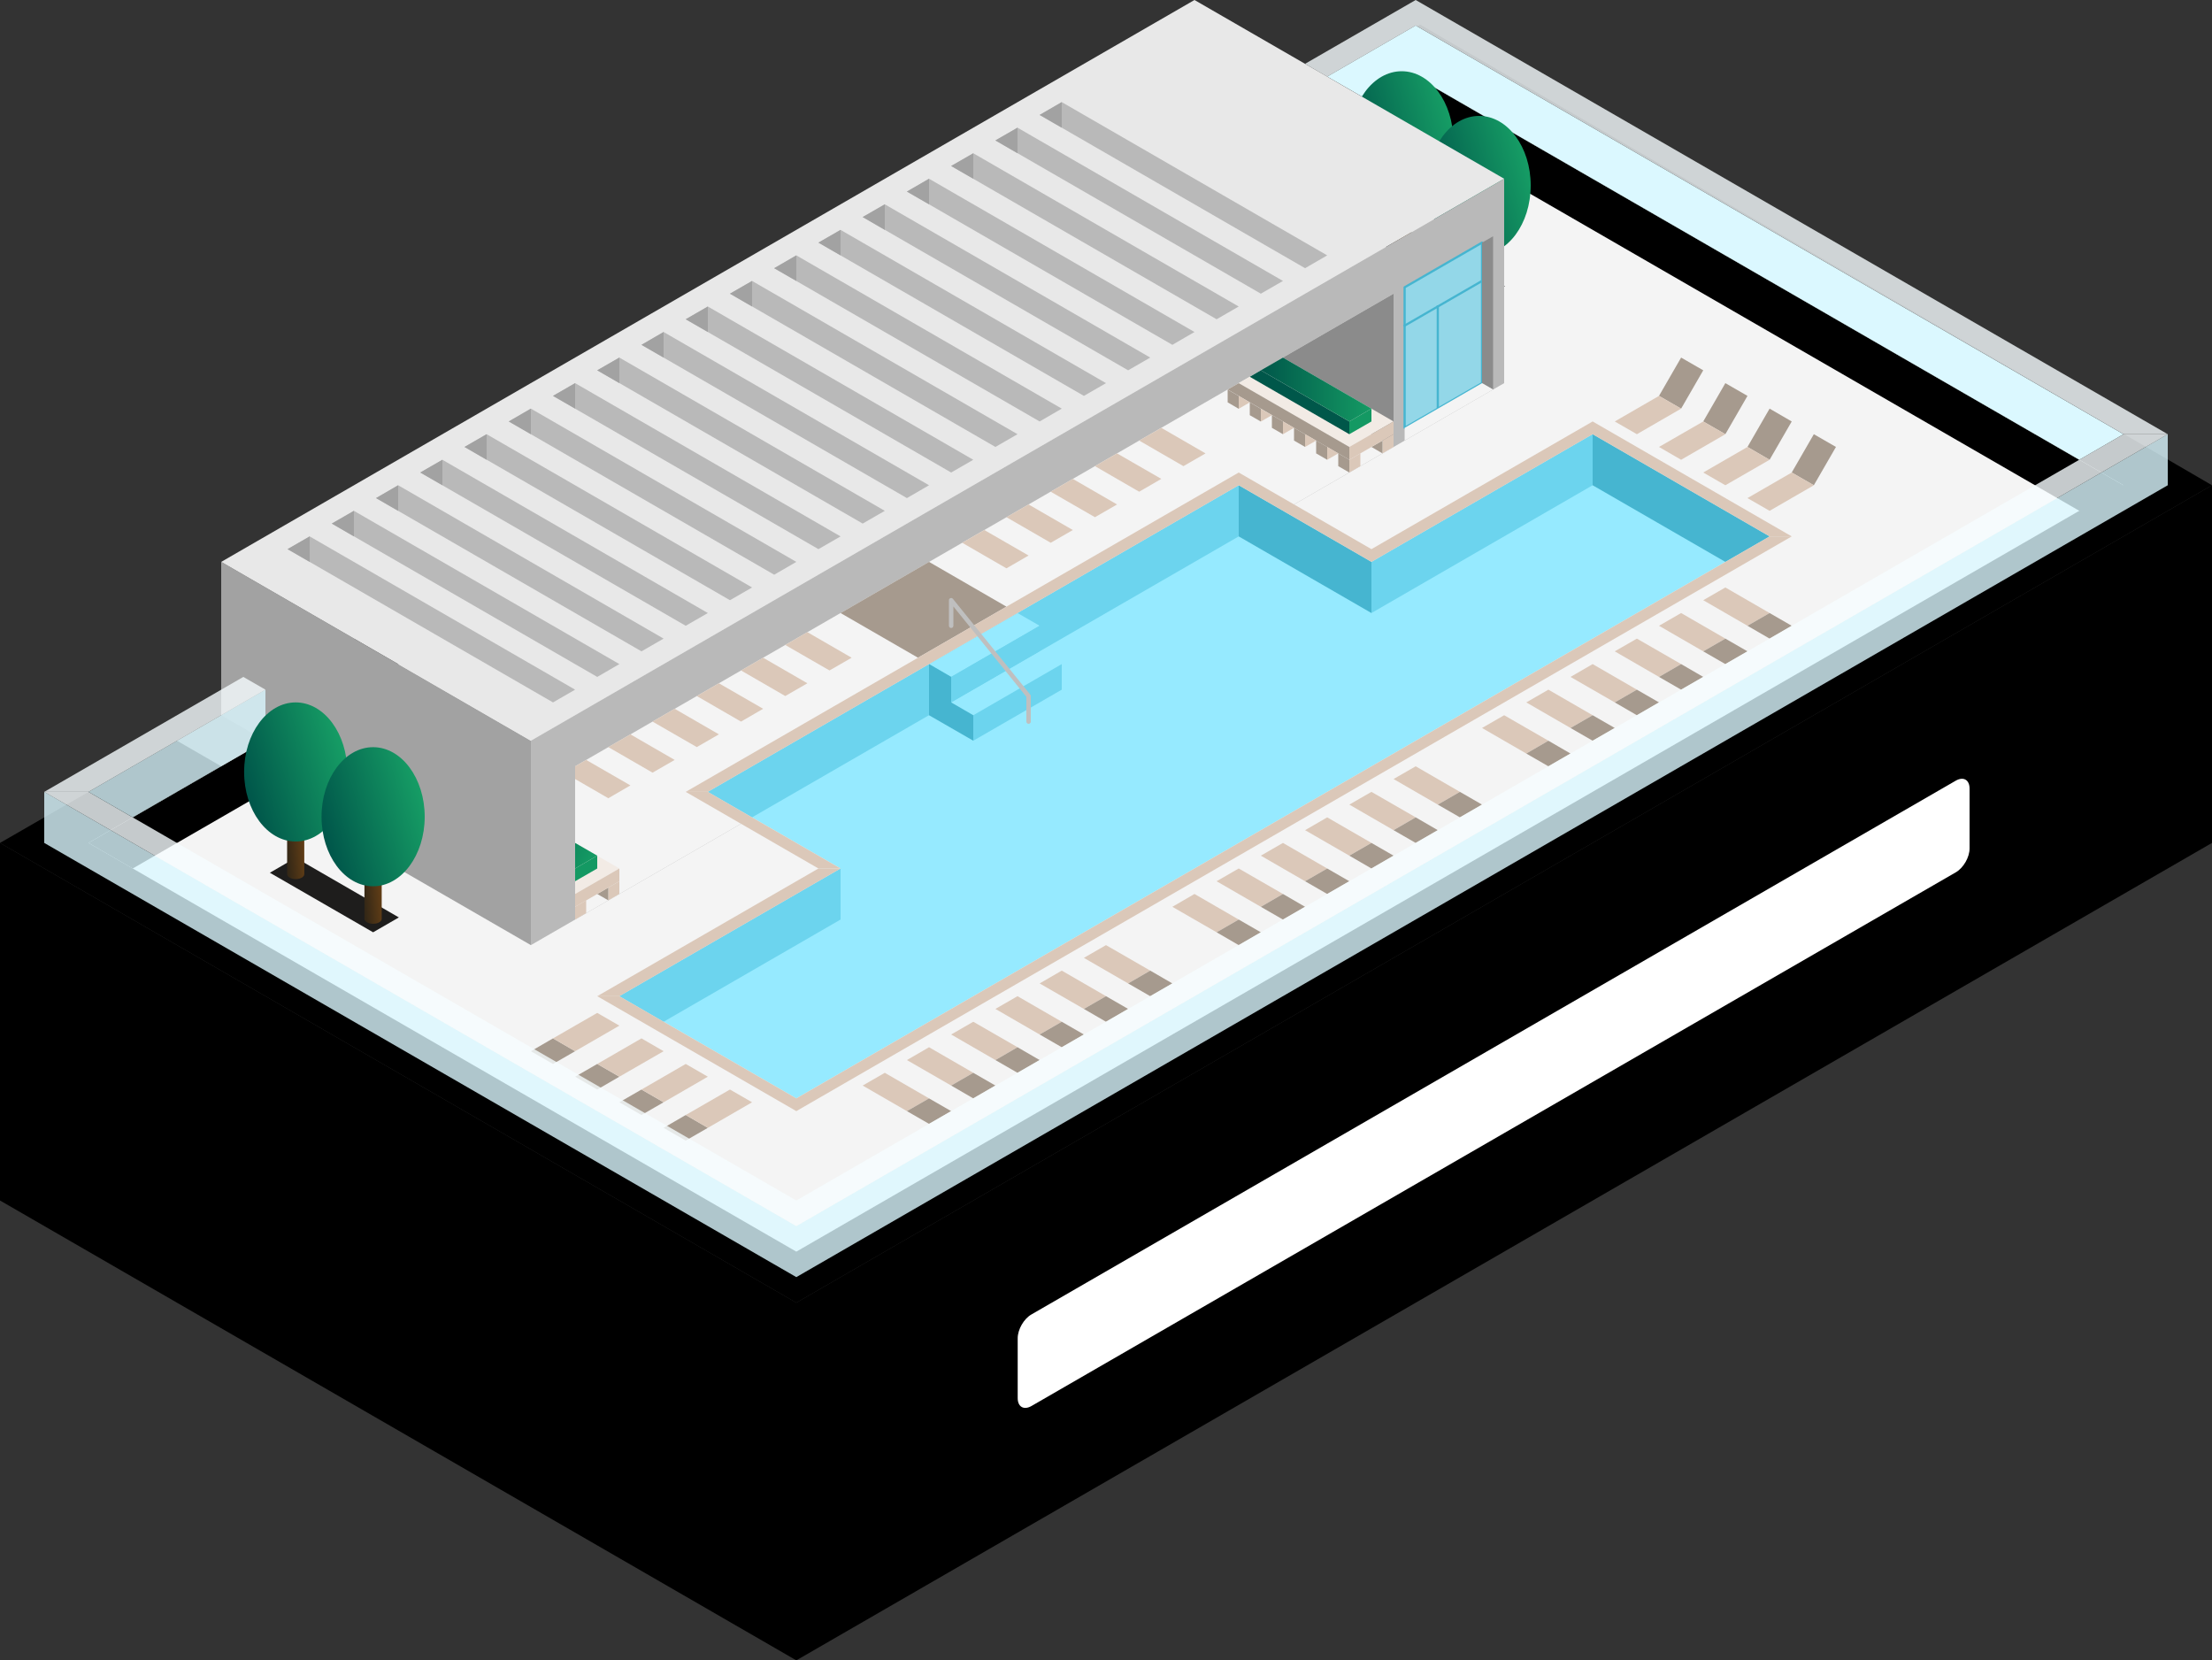<?xml version="1.0" encoding="utf-8"?>

<svg version="1.1" id="Layer_1"
	 xmlns="http://www.w3.org/2000/svg" xmlns:xlink="http://www.w3.org/1999/xlink" x="0px" y="0px" viewBox="0 0 250 187.64"
	 style="enable-background:new 0 0 250 187.64;" xml:space="preserve">
<rect x="0" y="0" width="250" height="187.64" fill="#333333" stroke="none"/>
<style type="text/css">
	.st0{fill:#F4F4F4;}
	.st1{fill:#DBF8FF;}
	.st2{opacity:0.8;}
	.st3{fill:#F6FDFF;}
	.st4{fill:#1E1D1C;}
	.st5{fill:url(#Compound_Shape_4_);}
	.st6{fill:url(#Ellipse_4_);}
	.st7{fill:url(#Compound_Shape_5_);}
	.st8{fill:url(#Ellipse_5_);}
	.st9{fill:#FFFFFF;}
	.st10{fill:#A2A2A2;}
	.st11{fill:#E8E8E8;}
	.st12{fill:#B9B9B9;}
	.st13{fill:#8B8B8B;}
	.st14{fill:#96EAFF;}
	.st15{fill:#6CD4EE;}
	.st16{fill:#46B5D0;}
	.st17{fill:#A69A8E;}
	.st18{fill:#DBC8B9;}
	.st19{fill:url(#Compound_Shape_6_);}
	.st20{fill:url(#Ellipse_6_);}
	.st21{fill:url(#Compound_Shape_7_);}
	.st22{fill:url(#Ellipse_7_);}
	.st23{fill:none;stroke:#BFBFBF;stroke-width:0.5;stroke-linecap:round;stroke-linejoin:round;stroke-miterlimit:3;}
	.st24{fill:#F2EBE5;}
	.st25{fill:#149963;}
	.st26{fill:#00574A;}
	.st27{fill:url(#Path_174_);}
	.st28{fill:url(#Path_175_);}
	.st29{fill:#93D7E8;stroke:#46B5D0;stroke-width:0.25;stroke-linecap:round;stroke-linejoin:round;stroke-miterlimit:3;}
	.st30{fill:none;stroke:#46B5D0;stroke-width:0.25;stroke-linecap:square;stroke-miterlimit:3;}
</style>
<switch>
	<g>
		<g id="roof-4a">
			<path id="roof-top" class="top_x002D_T1" d="M0,95.26l90,51.96l160-92.38L160.5,2.78L0,95.26z"/>
			<path id="Path" class="st0" d="M90,141.45l150-86.61L160,8.66L10,95.26L90,141.45z"/>
			<path id="Path_1_" class="exterior_x002D_L1" d="M237.5,59.17L160,14.43V8.66l82.5,47.63L237.5,59.17z"/>
			<path id="Path_2_" class="st1" d="M235,51.96l5-2.89L160,2.88v5.78L235,51.96z"/>
			<g class="st2">
				<path id="Path_3_" class="st3" d="M245,49.07L160,0v2.88l80,46.19H245z"/>
			</g>
			<path id="Path_4_" class="st1" d="M155,11.54l5-2.88V2.88l-10,5.78L155,11.54z"/>
			<g class="st2">
				<path id="Path_5_" class="st3" d="M160,0l-12.5,7.21l2.5,1.45l10-5.78V0z"/>
			</g>
			<path id="Path_6_" class="exterior_x002D_R4" d="M160,8.66v5.77l-5-2.89L160,8.66z"/>
			<path id="roof-right" class="exterior_x002D_R4" d="M250,95.26V54.84L90,147.22v40.42L250,95.26z"/>
			<path id="roof-left" class="exterior_x002D_L1" d="M0,135.67V95.26l90,51.96v40.42L0,135.67z"/>
			<path id="Path_7_" class="st4" d="M155.5,27.29l11.67,6.74l2.91-1.68l-11.66-6.74L155.5,27.29z"/>
			
				<linearGradient id="Compound_Shape_4_" gradientUnits="userSpaceOnUse" x1="-369.36" y1="623.974" x2="-368.385" y2="624.198" gradientTransform="matrix(1.94 0 0 -5.05 874.01 3176.98)">
				<stop  offset="0" style="stop-color:#332716"/>
				<stop  offset="1" style="stop-color:#603D16"/>
			</linearGradient>
			<path id="Compound_Shape" class="st5" d="M159.39,27.46L159.39,27.46c0,0.31-0.44,0.56-0.97,0.56c-0.54,0-0.97-0.25-0.97-0.56
				l0,0l0,0v-4.49h1.94V27.46L159.39,27.46z"/>
			
				<linearGradient id="Ellipse_4_" gradientUnits="userSpaceOnUse" x1="-373.185" y1="603.812" x2="-372.26" y2="604.183" gradientTransform="matrix(11.67 0 0 -15.72 4508.16 9510.71)">
				<stop  offset="0" style="stop-color:#00564A"/>
				<stop  offset="1" style="stop-color:#169D65"/>
			</linearGradient>
			<ellipse id="Ellipse" vector-effect="non-scaling-stroke" class="st6" cx="158.42" cy="15.91" rx="5.83" ry="7.86"/>
			
				<linearGradient id="Compound_Shape_5_" gradientUnits="userSpaceOnUse" x1="-369.36" y1="623.974" x2="-368.385" y2="624.197" gradientTransform="matrix(1.94 0 0 -5.05 882.75 3182.03)">
				<stop  offset="0" style="stop-color:#332716"/>
				<stop  offset="1" style="stop-color:#603D16"/>
			</linearGradient>
			<path id="Compound_Shape_1_" class="st7" d="M168.14,32.51L168.14,32.51c0,0.31-0.44,0.56-0.97,0.56c-0.54,0-0.98-0.25-0.98-0.56
				l0,0v-4.49h1.95V32.51L168.14,32.51z"/>
			
				<linearGradient id="Ellipse_5_" gradientUnits="userSpaceOnUse" x1="-373.184" y1="603.812" x2="-372.259" y2="604.183" gradientTransform="matrix(11.67 0 0 -15.72 4516.91 9515.76)">
				<stop  offset="0" style="stop-color:#00564A"/>
				<stop  offset="1" style="stop-color:#169D65"/>
			</linearGradient>
			<ellipse id="Ellipse_1_" vector-effect="non-scaling-stroke" class="st8" cx="167.17" cy="20.96" rx="5.83" ry="7.86"/>
			<path id="light_x2F_sign" class="st9" d="M116.57,148.55l104.48-60.33c0.86-0.49,1.55-0.09,1.55,0.9v6.77
				c0,0.99-0.69,2.19-1.55,2.69L116.57,158.9c-0.86,0.49-1.55,0.09-1.55-0.9v-6.76C115.02,150.25,115.71,149.04,116.57,148.55z"/>
			<path id="Path_8_" class="st10" d="M25,86.6l35,20.21v-23.1L25,63.5V86.6z"/>
			<path id="Path_9_" class="st11" d="M135,0l35,20.2L60,83.71L25,63.5L135,0z"/>
			<path id="Path_10_" class="st12" d="M60,106.81L170,43.3V20.2L60,83.71V106.81z"/>
			<path id="Path_11_" class="st0" d="M157.5,50.51L65,103.92V86.6l92.5-53.41V50.51z"/>
			<path id="Path_12_" class="st13" d="M142.5,41.85l15-8.66v17.32L142.5,41.85z"/>
			<path id="Path_13_" class="st14" d="M80,89.49l15,8.66l-25,14.43l20,11.55l110-63.51l-20-11.55L155,63.5l-15-8.66L80,89.49z"/>
			<path id="Path_14_" class="st15" d="M180,49.07v5.77l-25,14.44V63.5L180,49.07z"/>
			<path id="Path_15_" class="st16" d="M140,54.84v5.78l15,8.66V63.5L140,54.84z"/>
			<path id="Path_16_" class="st15" d="M85,92.37l55-31.75v-5.78L80,89.49L85,92.37z"/>
			<path id="Path_17_" class="st15" d="M95,98.15v5.77l-20,11.55l-5-2.89L95,98.15z"/>
			<path id="Path_18_" class="st16" d="M180,54.84v-5.77l20,11.55l-5,2.88L180,54.84z"/>
			<path id="Path_19_" class="exterior_x002D_R4" d="M30,89.49v-5.78L10,95.26l5,2.89L30,89.49z"/>
			<path id="Path_20_" class="st17" d="M190,46.18l-2.5-1.44l2.5-4.33l2.5,1.44L190,46.18z"/>
			<path id="Path_21_" class="st18" d="M185,49.07l5-2.89l-2.5-1.44l-5,2.89L185,49.07z"/>
			<path id="Path_22_" class="st17" d="M67.5,123.13l-2.5-1.45l2.5-1.44l2.5,1.44L67.5,123.13z"/>
			<path id="Path_23_" class="st18" d="M72.5,117.35l-5,2.89l2.5,1.44l5-2.88L72.5,117.35z"/>
			<path id="Path_24_" class="st17" d="M72.5,126.01l-2.5-1.44l2.5-1.44l2.5,1.44L72.5,126.01z"/>
			<path id="Path_25_" class="st18" d="M77.5,120.24l-5,2.89l2.5,1.44l5-2.89L77.5,120.24z"/>
			<path id="Path_26_" class="st17" d="M62.5,117.35l2.5,1.45l-2.5,1.44L60,118.8L62.5,117.35z"/>
			<path id="Path_27_" class="st18" d="M70,115.91l-5,2.89l-2.5-1.45l5-2.88L70,115.91z"/>
			<path id="Path_28_" class="st17" d="M77.5,126.01l2.5,1.45l-2.5,1.44l-2.5-1.44L77.5,126.01z"/>
			<path id="Path_29_" class="st18" d="M85,124.57l-5,2.89l-2.5-1.45l5-2.88L85,124.57z"/>
			<path id="Path_30_" class="st17" d="M205,54.84l-2.5-1.44l2.5-4.33l2.5,1.44L205,54.84z"/>
			<path id="Path_31_" class="st18" d="M200,57.73l5-2.89l-2.5-1.44l-5,2.89L200,57.73z"/>
			<path id="Path_32_" class="st17" d="M195,49.07l-2.5-1.44l2.5-4.33l2.5,1.44L195,49.07z"/>
			<path id="Path_33_" class="st18" d="M190,51.96l5-2.89l-2.5-1.44l-5,2.88L190,51.96z"/>
			<path id="Path_34_" class="st17" d="M200,51.96l-2.5-1.45l2.5-4.33l2.5,1.45L200,51.96z"/>
			<path id="Path_35_" class="st18" d="M195,54.84l5-2.88l-2.5-1.45l-5,2.89L195,54.84z"/>
			<path id="Path_36_" class="st14" d="M105,75.05l2.5,1.45l10-5.78l-2.5-1.44L105,75.05z"/>
			<path id="Path_37_" class="st14" d="M107.5,79.38l2.5,1.45l10-5.78l-2.5-1.44L107.5,79.38z"/>
			<path id="Path_38_" class="st15" d="M107.5,79.38V76.5l10-5.78v2.89L107.5,79.38z"/>
			<path id="Path_39_" class="st15" d="M110,80.83v2.88l10-5.77v-2.89L110,80.83z"/>
			<path id="Path_40_" class="st16" d="M105,80.83l5,2.88v-2.88l-2.5-1.45V76.5l-2.5-1.45V80.83z"/>
			<path id="Path_41_" class="st13" d="M25,86.6l5-2.89l-5-2.88l-5,2.88L25,86.6z"/>
			<path id="Path_42_" class="st18" d="M97.5,122.68l5,2.89l2.5-1.44l-5-2.89L97.5,122.68z"/>
			<path id="Path_43_" class="st17" d="M105,127.01l2.5-1.44l-2.5-1.44l-2.5,1.44L105,127.01z"/>
			<path id="Path_44_" class="st18" d="M112.5,114.02l5,2.89l2.5-1.44l-5-2.89L112.5,114.02z"/>
			<path id="Path_45_" class="st17" d="M120,118.35l2.5-1.44l-2.5-1.44l-2.5,1.44L120,118.35z"/>
			<path id="Path_46_" class="st18" d="M102.5,119.8l5,2.88l2.5-1.44l-5-2.89L102.5,119.8z"/>
			<path id="Path_47_" class="st17" d="M110,124.13l2.5-1.45l-2.5-1.44l-2.5,1.44L110,124.13z"/>
			<path id="Path_48_" class="st18" d="M117.5,111.14l5,2.88l2.5-1.44l-5-2.89L117.5,111.14z"/>
			<path id="Path_49_" class="st17" d="M125,115.47l2.5-1.45l-2.5-1.44l-2.5,1.44L125,115.47z"/>
			<path id="Path_50_" class="st18" d="M107.5,116.91l5,2.89l2.5-1.45l-5-2.88L107.5,116.91z"/>
			<path id="Path_51_" class="st17" d="M115,121.24l2.5-1.44l-2.5-1.45l-2.5,1.45L115,121.24z"/>
			<path id="Path_52_" class="st18" d="M122.5,108.25l5,2.89l2.5-1.45l-5-2.88L122.5,108.25z"/>
			<path id="Path_53_" class="st17" d="M130,112.58l2.5-1.44l-2.5-1.45l-2.5,1.45L130,112.58z"/>
			<path id="Path_54_" class="st18" d="M96.25,74.33l-5-2.89l-2.5,1.45l5,2.88L96.25,74.33z"/>
			<path id="Path_55_" class="st18" d="M81.25,82.99l-5-2.89l-2.5,1.45l5,2.88L81.25,82.99z"/>
			<path id="Path_56_" class="st18" d="M91.25,77.22l-5-2.89l-2.5,1.44l5,2.89L91.25,77.22z"/>
			<path id="Path_57_" class="st18" d="M76.25,85.88l-5-2.89l-2.5,1.44l5,2.89L76.25,85.88z"/>
			<path id="Path_58_" class="st18" d="M86.25,80.1l-5-2.88l-2.5,1.44l5,2.89L86.25,80.1z"/>
			<path id="Path_59_" class="st18" d="M71.25,88.76l-5-2.88L65,86.6v1.44l3.75,2.17L71.25,88.76z"/>
			<path id="Path_60_" class="st18" d="M126.25,57.01l-5-2.89l-2.5,1.45l5,2.88L126.25,57.01z"/>
			<path id="Path_61_" class="st18" d="M136.25,51.24l-5-2.89l-2.5,1.44l5,2.89L136.25,51.24z"/>
			<path id="Path_62_" class="st18" d="M121.25,59.9l-5-2.89l-2.5,1.44l5,2.89L121.25,59.9z"/>
			<path id="Path_63_" class="st18" d="M131.25,54.12l-5-2.88l-2.5,1.44l5,2.89L131.25,54.12z"/>
			<path id="Path_64_" class="st18" d="M116.25,62.78l-5-2.88l-2.5,1.44l5,2.89L116.25,62.78z"/>
			<path id="Path_65_" class="st18" d="M157.5,88.04l5,2.89l2.5-1.44l-5-2.89L157.5,88.04z"/>
			<path id="Path_66_" class="st17" d="M165,92.37l2.5-1.44l-2.5-1.44l-2.5,1.44L165,92.37z"/>
			<path id="Path_67_" class="st18" d="M142.5,96.7l5,2.89l2.5-1.44l-5-2.89L142.5,96.7z"/>
			<path id="Path_68_" class="st17" d="M150,101.03l2.5-1.44l-2.5-1.44l-2.5,1.44L150,101.03z"/>
			<path id="Path_69_" class="st18" d="M132.5,102.48l5,2.88l2.5-1.44l-5-2.89L132.5,102.48z"/>
			<path id="Path_70_" class="st17" d="M140,106.81l2.5-1.45l-2.5-1.44l-2.5,1.44L140,106.81z"/>
			<path id="Path_71_" class="st18" d="M147.5,93.82l5,2.88l2.5-1.44l-5-2.89L147.5,93.82z"/>
			<path id="Path_72_" class="st17" d="M155,98.15l2.5-1.45l-2.5-1.44l-2.5,1.44L155,98.15z"/>
			<path id="Path_73_" class="st18" d="M137.5,99.59l5,2.89l2.5-1.45l-5-2.88L137.5,99.59z"/>
			<path id="Path_74_" class="st17" d="M145,103.92l2.5-1.44l-2.5-1.45l-2.5,1.45L145,103.92z"/>
			<path id="Path_75_" class="st18" d="M152.5,90.93l5,2.89l2.5-1.45l-5-2.88L152.5,90.93z"/>
			<path id="Path_76_" class="st17" d="M160,95.26l2.5-1.44l-2.5-1.45l-2.5,1.45L160,95.26z"/>
			<path id="Path_77_" class="st18" d="M187.5,70.72l5,2.89l2.5-1.44l-5-2.89L187.5,70.72z"/>
			<path id="Path_78_" class="st17" d="M195,75.05l2.5-1.44l-2.5-1.44l-2.5,1.44L195,75.05z"/>
			<path id="Path_79_" class="st18" d="M172.5,79.38l5,2.89l2.5-1.44l-5-2.89L172.5,79.38z"/>
			<path id="Path_80_" class="st17" d="M180,83.71l2.5-1.44l-2.5-1.44l-2.5,1.44L180,83.71z"/>
			<path id="Path_81_" class="st18" d="M192.5,67.83l5,2.89l2.5-1.44l-5-2.89L192.5,67.83z"/>
			<path id="Path_82_" class="st17" d="M200,72.17l2.5-1.45l-2.5-1.44l-2.5,1.44L200,72.17z"/>
			<path id="Path_83_" class="st18" d="M177.5,76.5l5,2.88l2.5-1.44l-5-2.89L177.5,76.5z"/>
			<path id="Path_84_" class="st17" d="M185,80.83l2.5-1.45l-2.5-1.44l-2.5,1.44L185,80.83z"/>
			<path id="Path_85_" class="st18" d="M167.5,82.27l5,2.89l2.5-1.45l-5-2.88L167.5,82.27z"/>
			<path id="Path_86_" class="st17" d="M175,86.6l2.5-1.44l-2.5-1.45l-2.5,1.45L175,86.6z"/>
			<path id="Path_87_" class="st18" d="M182.5,73.61l5,2.89l2.5-1.45l-5-2.88L182.5,73.61z"/>
			<path id="Path_88_" class="st17" d="M190,77.94l2.5-1.44l-2.5-1.45l-2.5,1.45L190,77.94z"/>
			<g class="st2">
				<path id="Path_89_" class="st1" d="M90,144.33l155-89.49v-5.77L90,138.56V144.33z"/>
			</g>
			<g class="st2">
				<path id="Path_90_" class="st3" d="M240,49.07h5L90,138.56v-2.89L240,49.07z"/>
			</g>
			<g class="st2">
				<path id="Path_91_" class="st1" d="M5,95.26v-5.77l85,49.07v5.77L5,95.26z"/>
			</g>
			<path id="Path_92_" class="st17" d="M103.75,74.33L95,69.28l10-5.78l8.75,5.06L103.75,74.33z"/>
			<g class="st2">
				<path id="Path_93_" class="st3" d="M90,135.67L10,89.49H5l85,49.07V135.67z"/>
			</g>
			<g class="st2">
				<path id="Path_94_" class="st1" d="M30,83.71v-5.77L10,89.49l5,2.88"/>
			</g>
			<g class="st2">
				<path id="Path_95_" class="st3" d="M5,89.49L27.5,76.5l2.5,1.44L10,89.49H5z"/>
			</g>
			<path id="Path_96_" class="st4" d="M30.5,98.63l11.67,6.73l2.91-1.68l-11.66-6.74L30.5,98.63z"/>
			
				<linearGradient id="Compound_Shape_6_" gradientUnits="userSpaceOnUse" x1="-369.36" y1="623.974" x2="-368.385" y2="624.198" gradientTransform="matrix(1.94 0 0 -5.05 749.01 3248.31)">
				<stop  offset="0" style="stop-color:#332716"/>
				<stop  offset="1" style="stop-color:#603D16"/>
			</linearGradient>
			<path id="Compound_Shape_2_" class="st19" d="M34.39,98.79L34.39,98.79c0,0.31-0.44,0.56-0.97,0.56c-0.54,0-0.97-0.25-0.97-0.56
				l0,0l0,0V94.3h1.94V98.79L34.39,98.79z"/>
			
				<linearGradient id="Ellipse_6_" gradientUnits="userSpaceOnUse" x1="-373.184" y1="603.812" x2="-372.259" y2="604.183" gradientTransform="matrix(11.67 0 0 -15.72 4383.16 9582.04)">
				<stop  offset="0" style="stop-color:#00564A"/>
				<stop  offset="1" style="stop-color:#169D65"/>
			</linearGradient>
			<ellipse id="Ellipse_2_" vector-effect="non-scaling-stroke" class="st20" cx="33.42" cy="87.24" rx="5.83" ry="7.86"/>
			
				<linearGradient id="Compound_Shape_7_" gradientUnits="userSpaceOnUse" x1="-369.36" y1="623.974" x2="-368.385" y2="624.197" gradientTransform="matrix(1.94 0 0 -5.05 757.75 3253.36)">
				<stop  offset="0" style="stop-color:#332716"/>
				<stop  offset="1" style="stop-color:#603D16"/>
			</linearGradient>
			<path id="Compound_Shape_3_" class="st21" d="M43.14,103.84L43.14,103.84c0,0.31-0.44,0.56-0.97,0.56
				c-0.54,0-0.98-0.25-0.98-0.56l0,0v-4.49h1.95V103.84L43.14,103.84z"/>
			
				<linearGradient id="Ellipse_7_" gradientUnits="userSpaceOnUse" x1="-373.184" y1="603.812" x2="-372.259" y2="604.183" gradientTransform="matrix(11.67 0 0 -15.72 4391.91 9587.09)">
				<stop  offset="0" style="stop-color:#00564A"/>
				<stop  offset="1" style="stop-color:#169D65"/>
			</linearGradient>
			<ellipse id="Ellipse_3_" vector-effect="non-scaling-stroke" class="st22" cx="42.17" cy="92.3" rx="5.83" ry="7.86"/>
			<path id="Path_97_" class="st18" d="M90,125.57v-1.44l110-63.51h2.5L90,125.57z"/>
			<path id="Path_98_" class="st18" d="M70,112.58h-2.5L90,125.57v-1.44L70,112.58z"/>
			<path id="Path_99_" class="st18" d="M180,49.07v-1.44l22.5,12.99H200L180,49.07z"/>
			<path id="Path_100_" class="st18" d="M67.5,112.58l25-14.43H95l-25,14.43H67.5z"/>
			<path id="Path_101_" class="st18" d="M80,89.49h-2.5l15,8.66H95L80,89.49z"/>
			<path id="Path_102_" class="st18" d="M155,63.5v-1.44l25-14.43v1.44L155,63.5z"/>
			<path id="Path_103_" class="st18" d="M77.5,89.49L140,53.4v1.44L80,89.49H77.5z"/>
			<path id="Path_104_" class="st18" d="M155,62.06l-15-8.66v1.44l15,8.66V62.06z"/>
			<path id="Path_105_" vector-effect="non-scaling-stroke" class="st23" d="M116.25,81.55v-2.89l-8.75-10.83v2.89"/>
			<path id="Path_106_" class="st18" d="M157.5,50.51v-1.44l-1.25,0.72v1.45L157.5,50.51z"/>
			<path id="Path_107_" class="st17" d="M156.25,49.79L156.25,49.79v1.45L155,50.51L156.25,49.79z"/>
			<path id="Path_108_" class="st24" d="M152.5,50.51l5-2.88L145,40.41l-5,2.89L152.5,50.51z"/>
			<path id="Path_109_" class="st18" d="M157.5,49.07v-1.44l-5,2.88v1.45L157.5,49.07z"/>
			<path id="Path_110_" class="st17" d="M140,43.3l-1.25,0.72l13.75,7.94v-1.45L140,43.3z"/>
			<path id="Path_111_" class="st18" d="M153.75,52.68v-1.44l-1.25,0.72v1.44L153.75,52.68z"/>
			<path id="Path_112_" class="st18" d="M148.75,49.79l-1.25-0.72v1.44L148.75,49.79z"/>
			<path id="Path_113_" class="st18" d="M143.75,46.92l-1.25-0.72v1.44L143.75,46.92z"/>
			<path id="Path_114_" class="st17" d="M148.75,51.24l1.25,0.72v-1.45l-1.25-0.72V51.24z"/>
			<path id="Path_115_" class="st17" d="M143.75,48.35l1.25,0.72v-1.44l-1.25-0.72V48.35z"/>
			<path id="Path_116_" class="st17" d="M138.75,45.47L140,46.2v-1.45l-1.25-0.72V45.47z"/>
			<path id="Path_117_" class="st18" d="M151.25,51.24L150,51.96v-1.45L151.25,51.24z"/>
			<path id="Path_118_" class="st18" d="M146.25,48.35L145,49.07v-1.44L146.25,48.35z"/>
			<path id="Path_119_" class="st18" d="M141.25,45.47L140,46.2v-1.45L141.25,45.47z"/>
			<path id="Path_120_" class="st17" d="M152.5,53.4l-1.25-0.72v-1.44l1.25,0.72V53.4z"/>
			<path id="Path_121_" class="st17" d="M147.5,50.51l-1.25-0.72v-1.44l1.25,0.72V50.51z"/>
			<path id="Path_122_" class="st17" d="M142.5,47.64l-1.25-0.72v-1.45l1.25,0.73V47.64z"/>
			<path id="Path_123_" class="st25" d="M152.5,49.07v-1.44l2.5-1.45v1.45L152.5,49.07z"/>
			<path id="Path_124_" class="st26" d="M141.25,42.58l1.25-0.73l10,5.78v1.44L141.25,42.58z"/>
			
				<linearGradient id="Path_174_" gradientUnits="userSpaceOnUse" x1="-373.28" y1="615.173" x2="-372.28" y2="615.173" gradientTransform="matrix(12.5 0 0 -7.22 4808.5 4485.57)">
				<stop  offset="0" style="stop-color:#00574A"/>
				<stop  offset="0.983" style="stop-color:#149963"/>
			</linearGradient>
			<path id="Path_125_" class="st27" d="M155,46.18l-10-5.77l-2.5,1.44l10,5.78L155,46.18z"/>
			<path id="Path_126_" class="st18" d="M70,101.03v-1.44l-1.25,0.72v1.44L70,101.03z"/>
			<path id="Path_127_" class="st17" d="M68.75,100.31L68.75,100.31v1.44l-1.25-0.72L68.75,100.31z"/>
			<path id="Path_128_" class="st24" d="M65,101.03l5-2.88l-5-2.89V101.03L65,101.03z"/>
			<path id="Path_129_" class="st18" d="M70,99.59v-1.44l-5,2.88v1.45L70,99.59z"/>
			<path id="Path_130_" class="st18" d="M66.25,103.2v-1.45L65,102.48v1.44L66.25,103.2z"/>
			<path id="Path_131_" class="st25" d="M65,99.59v-1.44l2.5-1.45v1.45L65,99.59z"/>
			
				<linearGradient id="Path_175_" gradientUnits="userSpaceOnUse" x1="-373.341" y1="647.642" x2="-369.779" y2="645.835" gradientTransform="matrix(2.5 0 0 -2.89 991 1964.07)">
				<stop  offset="0" style="stop-color:#00574A"/>
				<stop  offset="0.983" style="stop-color:#149963"/>
			</linearGradient>
			<path id="Path_132_" class="st28" d="M67.5,96.7L65,95.26v2.89l0,0L67.5,96.7z"/>
			<path id="Path_133_" class="st12" d="M32.5,62.06l30,17.32l2.5-1.44L35,60.62L32.5,62.06z"/>
			<path id="Path_134_" class="st10" d="M35,63.5v-2.88l-2.5,1.44L35,63.5z"/>
			<path id="Path_135_" class="st12" d="M72.5,38.97l30,17.32l2.5-1.45L75,37.52L72.5,38.97z"/>
			<path id="Path_136_" class="st10" d="M75,40.41v-2.89l-2.5,1.45L75,40.41z"/>
			<path id="Path_137_" class="st12" d="M52.5,50.51l30,17.32l2.5-1.44L55,49.07L52.5,50.51z"/>
			<path id="Path_138_" class="st10" d="M55,51.96v-2.89l-2.5,1.44L55,51.96z"/>
			<path id="Path_139_" class="st12" d="M92.5,27.42l30,17.32l2.5-1.44L95,25.98L92.5,27.42z"/>
			<path id="Path_140_" class="st10" d="M95,28.86v-2.88l-2.5,1.44L95,28.86z"/>
			<path id="Path_141_" class="st12" d="M42.5,56.29l30,17.32l2.5-1.44L45,54.84L42.5,56.29z"/>
			<path id="Path_142_" class="st10" d="M45,57.73v-2.89l-2.5,1.45L45,57.73z"/>
			<path id="Path_143_" class="st12" d="M82.5,33.19l30,17.32l2.5-1.44L85,31.75L82.5,33.19z"/>
			<path id="Path_144_" class="st10" d="M85,34.64v-2.89l-2.5,1.44L85,34.64z"/>
			<path id="Path_145_" class="st12" d="M62.5,44.74l30,17.32l2.5-1.44L65,43.3L62.5,44.74z"/>
			<path id="Path_146_" class="st10" d="M65,46.18V43.3l-2.5,1.44L65,46.18z"/>
			<path id="Path_147_" class="st12" d="M102.5,21.65l30,17.32l2.5-1.45L105,20.2L102.5,21.65z"/>
			<path id="Path_148_" class="st10" d="M105,23.09V20.2l-2.5,1.45L105,23.09z"/>
			<path id="Path_149_" class="st12" d="M107.5,18.76l30,17.32l2.5-1.44l-30-17.32L107.5,18.76z"/>
			<path id="Path_150_" class="st10" d="M110,20.2v-2.88l-2.5,1.44L110,20.2z"/>
			<path id="Path_151_" class="st12" d="M117.5,12.99l30,17.32l2.5-1.45l-30-17.32L117.5,12.99z"/>
			<path id="Path_152_" class="st10" d="M120,14.43v-2.89l-2.5,1.45L120,14.43z"/>
			<path id="Path_153_" class="st12" d="M112.5,15.87l30,17.32l2.5-1.44l-30-17.32L112.5,15.87z"/>
			<path id="Path_154_" class="st10" d="M115,17.32v-2.89l-2.5,1.44L115,17.32z"/>
			<path id="Path_155_" class="st12" d="M37.5,59.17l30,17.33l2.5-1.45L40,57.73L37.5,59.17z"/>
			<path id="Path_156_" class="st10" d="M40,60.62v-2.89l-2.5,1.44L40,60.62z"/>
			<path id="Path_157_" class="st12" d="M77.5,36.08l30,17.32l2.5-1.44L80,34.64L77.5,36.08z"/>
			<path id="Path_158_" class="st10" d="M80,37.52v-2.88l-2.5,1.44L80,37.52z"/>
			<path id="Path_159_" class="st12" d="M57.5,47.63l30,17.32L90,63.5L60,46.18L57.5,47.63z"/>
			<path id="Path_160_" class="st10" d="M60,49.07v-2.89l-2.5,1.45L60,49.07z"/>
			<path id="Path_161_" class="st12" d="M97.5,24.53l30,17.32l2.5-1.44l-30-17.32L97.5,24.53z"/>
			<path id="Path_162_" class="st10" d="M100,25.98v-2.89l-2.5,1.44L100,25.98z"/>
			<path id="Path_163_" class="st12" d="M47.5,53.4l30,17.32l2.5-1.44L50,51.96L47.5,53.4z"/>
			<path id="Path_164_" class="st10" d="M50,54.84v-2.88l-2.5,1.44L50,54.84z"/>
			<path id="Path_165_" class="st12" d="M87.5,30.31l30,17.32l2.5-1.45L90,28.86L87.5,30.31z"/>
			<path id="Path_166_" class="st10" d="M90,31.75v-2.89l-2.5,1.45L90,31.75z"/>
			<path id="Path_167_" class="st12" d="M67.5,41.85l30,17.32l2.5-1.44L70,40.41L67.5,41.85z"/>
			<path id="Path_168_" class="st10" d="M70,43.3v-2.89l-2.5,1.44L70,43.3z"/>
			<path id="Path_169_" vector-effect="non-scaling-stroke" class="st29" d="M158.75,48.35V32.47l8.75-5.05V43.3L158.75,48.35z"/>
			<line id="Path_170_" vector-effect="non-scaling-stroke" class="st30" x1="158.75" y1="36.8" x2="167.5" y2="31.75"/>
			<line id="Path_171_" vector-effect="non-scaling-stroke" class="st30" x1="162.5" y1="46.18" x2="162.5" y2="34.64"/>
			<path id="Path_172_" class="st13" d="M168.75,26.7v17.32l-1.25-0.72V27.42L168.75,26.7z"/>
			<path id="Path_173_" class="st0" d="M158.75,49.79v-1.44l8.75-5.05l1.25,0.72L158.75,49.79z"/>
		</g>
	</g>
</switch>
</svg>
